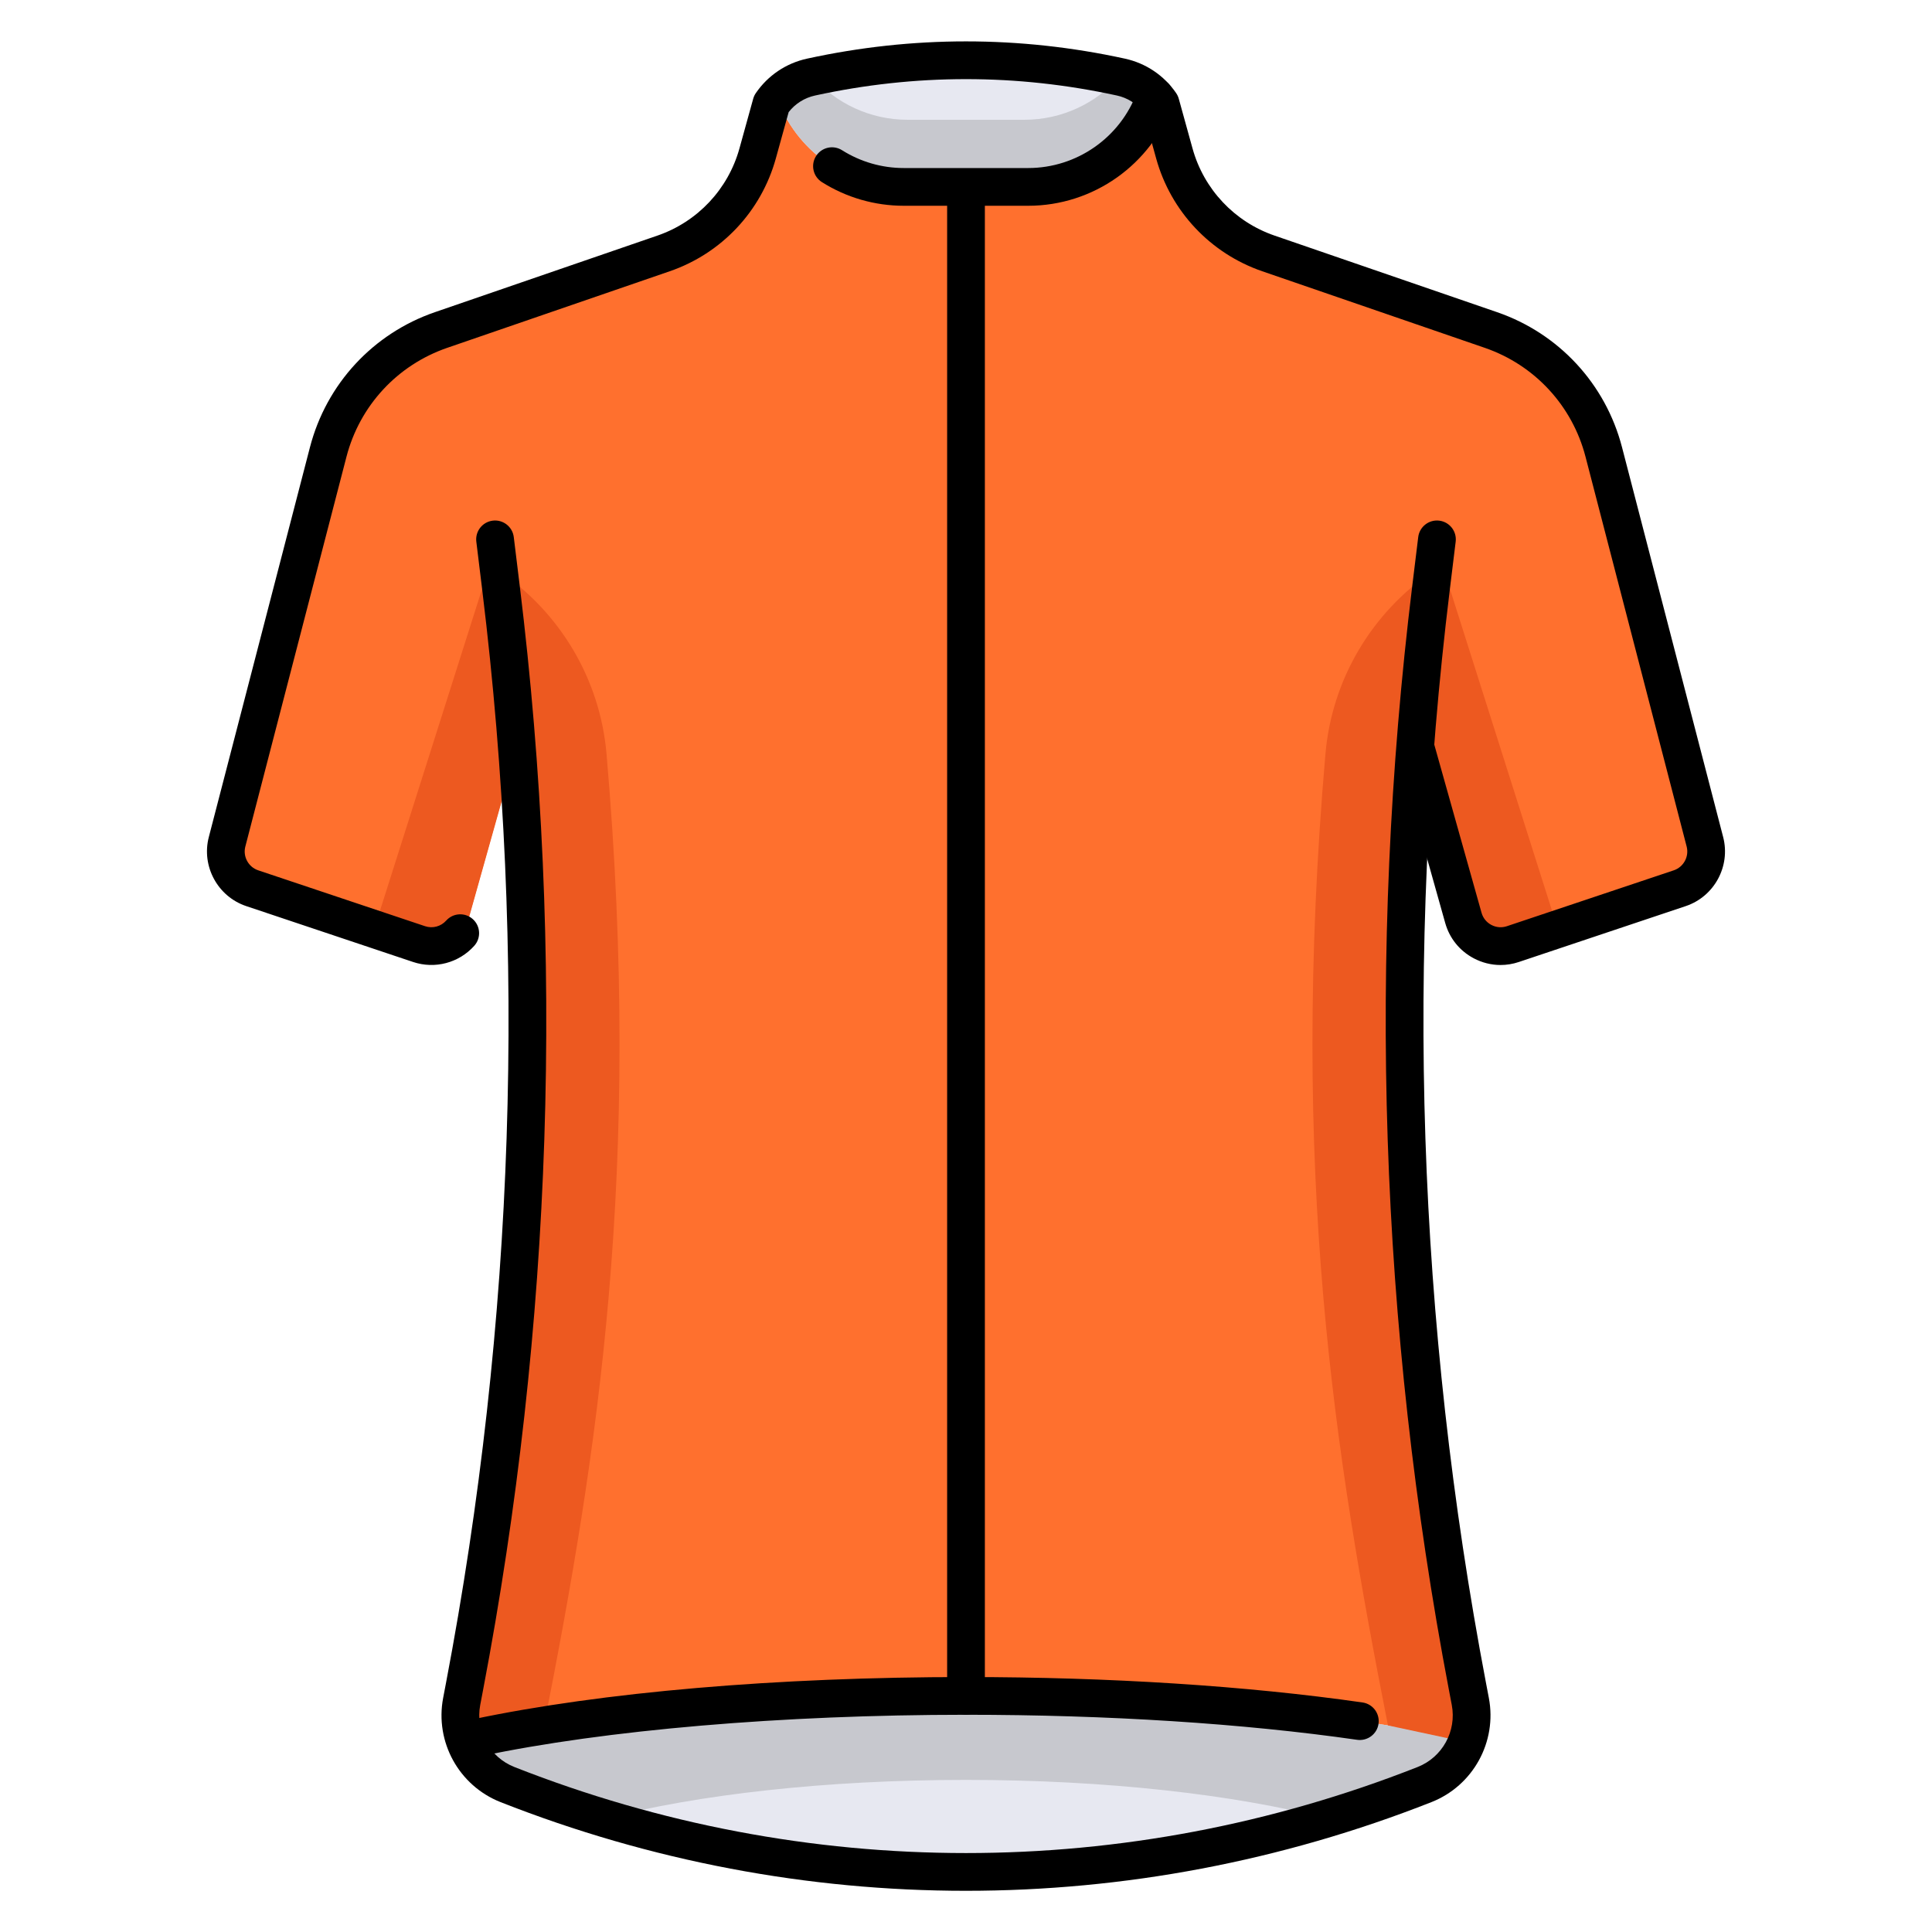 <?xml version="1.0" encoding="UTF-8"?>
<svg id="Layer_1" data-name="Layer 1" xmlns="http://www.w3.org/2000/svg" viewBox="0 0 512 512">
  <defs>
    <style>
      .cls-1 {
        fill: #e7e8f1;
      }

      .cls-2 {
        fill: #ed5920;
      }

      .cls-3 {
        fill: #ff702e;
      }

      .cls-4 {
        fill: #c7c8ce;
      }
    </style>
  </defs>
  <path class="cls-3" d="M451.82,223.093l-26.806-103.318c-3.92-15.107-15.15-27.244-29.908-32.323l-55.234-19.007c-14.507-4.992-25.621-16.812-29.713-31.597l-2.587-9.347c-2.474-3.61-6.233-6.139-10.508-7.072h0c-27.057-5.905-55.07-5.905-82.128,0h0c-3.543,0-6.858,1.747-8.861,4.669l-3.851,12.648c-4.346,14.273-15.272,25.598-29.381,30.453l-55.949,19.253c-14.758,5.079-25.988,17.216-29.908,32.323l-26.806,103.318c-1.353,5.214,1.56,10.585,6.668,12.295l44.219,14.806c5.556,1.86,11.538-1.306,13.123-6.947l11.231-39.958h1.934c5.81,81.433,1.041,163.344-14.255,243.675l-.75,3.941c-1.771,9.303,3.325,18.551,12.136,22.022l0,0c78.089,30.763,164.939,30.763,243.028,0l0-0c8.811-3.471,13.907-12.719,12.136-22.022l-.75-3.941c-15.295-80.331-20.065-162.242-14.255-243.675h1.934l11.231,39.958c1.585,5.64,7.567,8.807,13.123,6.947l44.219-14.806c5.108-1.71,8.021-7.082,6.668-12.295Z"/>
  <path class="cls-1" d="M306.116,25.688c-2.389-2.635-5.54-4.493-9.052-5.259-27.057-5.905-55.07-5.905-82.128,0-3.513,.767-6.663,2.624-9.052,5.259l-.037,.053c4.985,14.094,18.38,23.79,33.671,23.79h32.965c15.29,0,28.684-9.695,33.67-23.789l-.036-.054Z"/>
  <path class="cls-4" d="M306.116,25.688c-2.389-2.635-5.54-4.493-9.052-5.259-.134-.029-.269-.053-.404-.082-6.203,7.048-15.267,11.395-25.184,11.395h-30.952c-9.917,0-18.981-4.347-25.184-11.395-.134,.029-.269,.053-.404,.082-3.513,.767-6.663,2.624-9.052,5.259l-.037,.053c4.985,14.094,18.38,23.79,33.671,23.79h32.965c15.29,0,28.684-9.695,33.67-23.789l-.036-.054Z"/>
  <path class="cls-1" d="M385.678,460.538c-32.34-6.83-78.467-11.103-129.678-11.103s-97.339,4.274-129.678,11.103l-3.159,.698c1.866,5.201,5.883,9.549,11.323,11.692l0,0c78.089,30.763,164.939,30.763,243.028,0l0-0c5.303-2.089,9.245-6.277,11.17-11.304l-3.005-1.086Z"/>
  <path class="cls-4" d="M385.678,460.538c-32.34-6.83-78.467-11.103-129.678-11.103s-97.339,4.274-129.678,11.103l-3.159,.698c1.866,5.201,5.883,9.549,11.323,11.692l0,0c8.545,3.366,17.2,6.342,25.932,8.972,24.456-6.304,58.235-10.207,95.563-10.207,37.338,0,71.125,3.905,95.583,10.212,8.738-2.631,17.398-5.608,25.949-8.977l0-0c5.303-2.089,9.245-6.277,11.17-11.304l-3.005-1.086Z"/>
  <g>
    <path class="cls-2" d="M380.737,145.007l-4.213,58.338,11.215,39.902c1.585,5.64,7.567,8.807,13.123,6.947l11.973-4.009h0l-32.098-101.178Z"/>
    <path class="cls-2" d="M131.263,145.007l4.213,58.338-11.215,39.902c-1.585,5.64-7.567,8.807-13.123,6.947l-11.973-4.009h0l32.098-101.178Z"/>
  </g>
  <path d="M256,454.435c-2.761,0-5-2.238-5-5V52.173c0-2.762,2.239-5,5-5s5,2.238,5,5V449.435c0,2.762-2.239,5-5,5Z"/>
  <path d="M397.656,255.736c-2.448,0-4.875-.6-7.112-1.783-3.726-1.973-6.407-5.294-7.547-9.354l-12.766-45.42c-.747-2.658,.802-5.419,3.46-6.166,2.657-.748,5.419,.802,6.167,3.461l12.766,45.42c.393,1.397,1.316,2.541,2.599,3.22,1.283,.681,2.748,.801,4.123,.339l44.22-14.807c2.605-.872,4.105-3.639,3.415-6.298l-26.806-103.317c-3.508-13.521-13.487-24.306-26.695-28.852l-58.978-20.295c-13.728-4.725-24.235-15.898-28.107-29.889l-3.4-12.286c-1.747-2.236-4.205-3.786-6.999-4.396-26.539-5.791-53.454-5.792-79.995,0-2.792,.61-5.251,2.16-6.998,4.396l-3.4,12.286c-3.872,13.99-14.379,25.164-28.106,29.889l-58.979,20.295c-13.208,4.546-23.187,15.331-26.695,28.852l-26.806,103.317c-.69,2.659,.81,5.426,3.415,6.298l44.219,14.807c1.993,.667,4.187,.084,5.589-1.483,1.841-2.059,5.001-2.235,7.06-.394,2.059,1.84,2.235,5.001,.394,7.06-4.067,4.549-10.436,6.236-16.217,4.3l-44.22-14.807c-7.566-2.533-11.923-10.567-9.92-18.292l26.806-103.317c4.353-16.774,16.734-30.155,33.121-35.795l58.978-20.295c10.609-3.652,18.73-12.288,21.723-23.102l3.642-13.161c.147-.532,.382-1.037,.695-1.493,3.206-4.678,8.024-7.92,13.565-9.13,27.956-6.102,56.306-6.102,84.261,0,5.542,1.21,10.36,4.452,13.566,9.13,.312,.456,.547,.961,.695,1.493l3.642,13.161c2.993,10.813,11.113,19.449,21.723,23.102l58.978,20.295c16.387,5.64,28.768,19.021,33.121,35.795l26.806,103.317c2.004,7.724-2.353,15.759-9.92,18.292l-44.219,14.807c-1.597,.535-3.236,.801-4.865,.801Z"/>
  <path d="M272.482,54.531h-32.965c-7.696,0-15.2-2.166-21.701-6.265-2.336-1.473-3.036-4.56-1.563-6.896,1.472-2.338,4.56-3.038,6.896-1.563,4.902,3.09,10.562,4.724,16.368,4.724h32.965c12.875,0,24.419-8.074,28.838-20.128,.301-1.121,.989-2.141,2.023-2.837,2.292-1.543,5.38-.959,6.921,1.331,.883,1.313,1.129,3.021,.602,4.512-5.738,16.223-21.164,27.122-38.384,27.122Z"/>
  <path class="cls-2" d="M389.65,450.906l-.75-3.941c-18.267-95.939-21.531-194.133-9.676-291.074l.56-4.578c-16.218,10.965-26.811,28.713-28.523,48.453-9.599,110.713,2.449,185.799,16.561,257.488l20.827,4.458c1.3-3.348,1.712-7.068,1.001-10.805Z"/>
  <path class="cls-2" d="M122.346,450.906l.75-3.941c18.267-95.939,21.531-194.133,9.676-291.074l-.56-4.578c16.218,10.965,26.811,28.713,28.523,48.453,9.599,110.713-2.449,185.799-16.561,257.488l-20.827,4.458c-1.3-3.348-1.712-7.068-1.001-10.805Z"/>
  <path d="M256,501.081c-41.788,0-83.576-7.834-123.346-23.501-11.035-4.348-17.434-15.959-15.215-27.61l.75-3.939c18.195-95.562,21.434-192.975,9.625-289.532l-1.584-12.954c-.335-2.74,1.615-5.234,4.356-5.569,2.74-.338,5.234,1.615,5.57,4.355l1.584,12.954c11.935,97.586,8.663,196.037-9.727,292.616l-.75,3.939c-1.32,6.936,2.489,13.848,9.057,16.436,77.178,30.404,162.185,30.405,239.362,0,6.568-2.588,10.377-9.5,9.057-16.435l-.75-3.941c-18.39-96.578-21.662-195.029-9.727-292.616l1.584-12.953c.335-2.74,2.831-4.69,5.57-4.355,2.741,.335,4.691,2.829,4.356,5.569l-1.584,12.953c-11.809,96.559-8.571,193.972,9.625,289.532l.75,3.941c2.218,11.649-4.18,23.262-15.214,27.609-39.771,15.667-81.559,23.501-123.347,23.501Z"/>
  <path d="M126.317,465.539c-2.313,0-4.39-1.614-4.887-3.968-.571-2.702,1.157-5.354,3.859-5.926,34.232-7.229,80.653-11.211,130.711-11.211,38.057,0,74.394,2.329,105.083,6.736,2.734,.393,4.631,2.927,4.239,5.66s-2.932,4.62-5.66,4.238c-30.226-4.341-66.072-6.635-103.661-6.635-48.669,0-95.558,4.008-128.645,10.995-.348,.074-.696,.109-1.038,.109Z"/>
</svg>